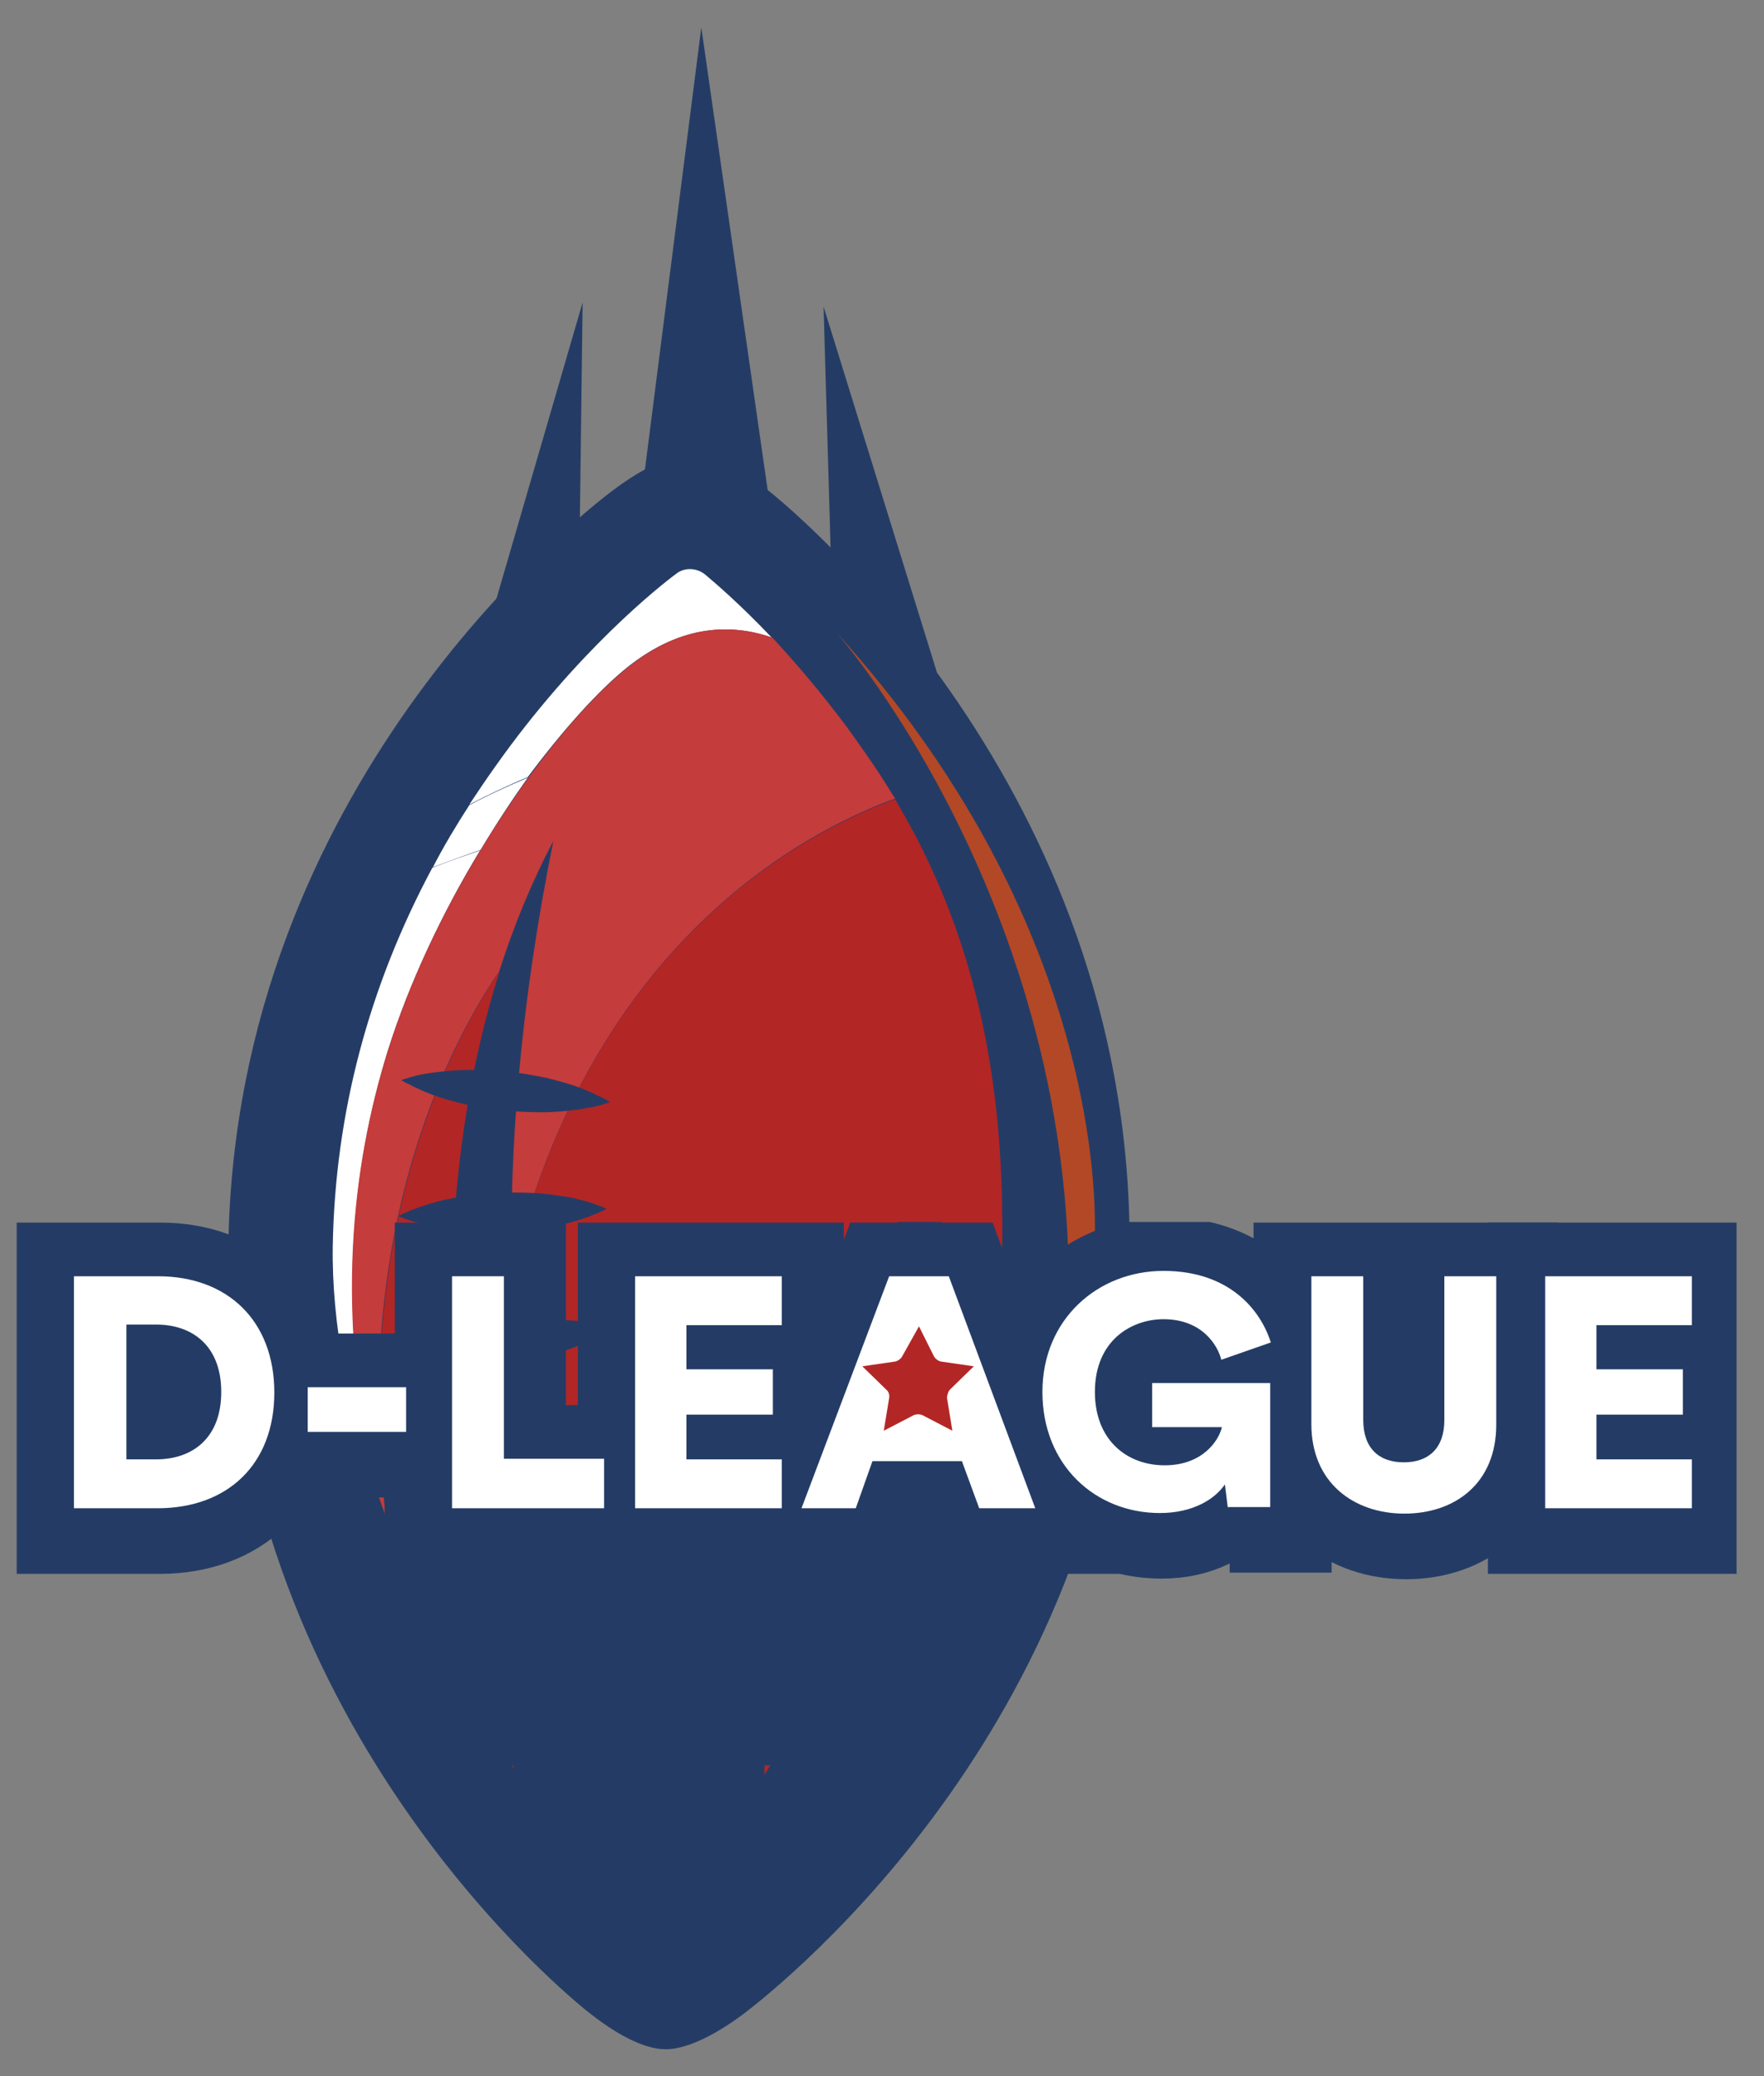 <?xml version="1.0" encoding="utf-8"?>
<!-- Generator: Adobe Illustrator 19.1.0, SVG Export Plug-In . SVG Version: 6.00 Build 0)  -->
<svg version="1.1" id="Layer_1" xmlns="http://www.w3.org/2000/svg" xmlns:xlink="http://www.w3.org/1999/xlink" x="0px" y="0px"
	 viewBox="0 0 295.8 348.1" style="enable-background:new 0 0 295.8 348.1;" xml:space="preserve">
<rect x="0" y="0" width="295.8" height="348.1" fill="#808080" stroke="none"/>
<style type="text/css">
	.st0{fill:#243C65;}
	.st1{fill:#B34826;}
	.st2{fill:#FFFFFF;}
	.st3{fill:#C43C3B;}
	.st4{fill:#B22626;}
	.st5{display:none;fill:#243C65;}
	.st6{clip-path:url(#SVGID_2_);}
	.st7{fill:#FFFFFF;stroke:#243C65;stroke-width:20;stroke-miterlimit:10;}
	.st8{fill:#B22726;}
</style>
<polygon class="st0" points="117.6,4.6 106.2,94 131.8,103.6 "/>
<polygon class="st0" points="97.7,50.7 79,115 97,105.8 "/>
<polygon class="st0" points="138.1,51.4 157.9,115.3 139.7,106.4 "/>
<g>
	<path class="st0" d="M189.4,211.2C189.4,211.2,189.4,211.2,189.4,211.2L189.4,211.2c1.3-76.6-53.8-123.4-60-128.5
		c-7.4-6-11.8-6.5-13.2-6.5c-1.4-0.1-5.8,0.3-13.4,6c-6.5,4.9-63.2,49.8-64.5,126.3h0c0,0,0,0,0,0s0,0,0,0l0,0
		C36.9,285.1,92,332,98.3,337.1c7.4,6,11.7,6.5,13.1,6.5c1.4,0.1,5.8-0.3,13.4-6C131.3,332.6,188,287.7,189.4,211.2L189.4,211.2
		C189.4,211.2,189.4,211.2,189.4,211.2z"/>
	<path class="st1" d="M140.2,106c0,0,46.1,52.1,38.1,127.5c0,0,5.6-14.9,5.3-28.7C183.5,198.5,183,153.1,140.2,106z"/>
	<path class="st2" d="M65,176.3c3.6-11.5,9.2-23.3,15.5-33.7c-2.6,0.9-5.2,1.8-8,2.9c-10.7,20-16.3,41.2-16.7,63.4
		c-0.2,13,2.6,27.1,7.3,41C56.2,220.2,59.1,195.5,65,176.3z"/>
	<path class="st2" d="M88.5,130.4c-3.8,1.6-7.2,3.2-9.8,4.6c-2.2,3.4-4.3,6.9-6.1,10.4c2.7-1,5.4-2,8-2.9
		C83.1,138.3,85.8,134.2,88.5,130.4z"/>
	<path class="st2" d="M105.3,111.8c9.1-7.2,17.5-7.2,24.1-4.9c-5.6-5.9-9.9-9.5-11.2-10.6c0,0,0,0,0,0c-1.4-1.1-3.4-1.2-4.8-0.1
		c0,0,0,0,0,0c-2.7,2-16.7,13-30.4,32.4c-1.5,2.1-2.9,4.2-4.3,6.3c2.7-1.4,6-3,9.8-4.6C94.4,122.4,100.3,115.8,105.3,111.8z"/>
	<path class="st3" d="M147.5,129.8c-1.7-2.6-3.5-5.1-5.2-7.5c-4.6-6.2-9-11.3-12.8-15.4c-6.7-2.3-15.1-2.3-24.1,4.9
		c-5,4-10.9,10.5-16.8,18.6c-2.7,3.8-5.4,7.8-8,12.1C74.2,153,68.6,164.8,65,176.3c-6,19.2-8.9,43.9-1.9,73.5c0.5,1.5,1.1,3,1.6,4.6
		c-6-50,12.3-81.8,19-91.5c2.4-7.5,5.4-14.9,9.1-21.9c-5.6,27.6-7.4,51.7-7,72.4c11.8-49.7,42.2-69.8,58.7-77.2c2.1-1,4-1.7,5.6-2.3
		C149.3,132.6,148.4,131.2,147.5,129.8z"/>
	<path class="st4" d="M83.8,162.8c-6.7,9.8-25,41.5-19,91.5c2.4,6.6,5.2,13.1,8.3,19.3c4,8.1,8.5,15.9,13.1,23c0,0-2.5-8.1-5-21.1
		C76.1,249.6,70.7,203.9,83.8,162.8z"/>
	<path class="st4" d="M153.6,140.3c-0.1-0.1-0.2-0.1-0.3-0.2C153.4,140.2,153.5,140.2,153.6,140.3c-1.1-2.1-2.3-4.2-3.5-6.3
		c-1.6,0.6-3.5,1.3-5.6,2.3c0.8,0.2,0.8,0.2,0,0c-16.5,7.4-46.9,27.4-58.7,77.2c-1.1,24.2,3.9,46.3,10,63.5
		c2.2,6.2,3.6,10.2,5.8,15.1c5.9,12.9,12.1,22.2,12.1,22.2c26.2-16.7,39.7-41.2,39.8-41.5c2.3-5.1,5.8-16,7.5-21.4
		c4.3-13.3,6.8-27.3,7-40.5C168.6,186.2,165.2,162.6,153.6,140.3z"/>
	<path class="st0" d="M67.8,227.6c0,0,0.5-0.4,1.4-0.9c0.9-0.5,2.2-1.2,3.8-1.8c1.6-0.6,3.4-1.3,5.4-1.8c2-0.5,4.1-1,6.3-1.3
		c2.2-0.3,4.3-0.5,6.4-0.5c2.1,0,4,0,5.7,0.2c0.8,0.1,1.6,0.2,2.3,0.3c0.7,0.1,1.3,0.2,1.8,0.4c1,0.2,1.6,0.5,1.6,0.5
		s-0.5,0.4-1.4,0.9c-0.4,0.3-1,0.5-1.6,0.9c-0.6,0.3-1.3,0.6-2.1,1c-1.6,0.6-3.4,1.3-5.4,1.8c-2,0.5-4.1,1-6.3,1.3
		c-2.2,0.3-4.4,0.5-6.4,0.5c-2.1,0-4-0.1-5.7-0.2c-1.7-0.2-3.1-0.5-4.1-0.7C68.4,227.8,67.8,227.6,67.8,227.6z"/>
	<path class="st0" d="M67.3,181.1c0,0,0.6-0.2,1.6-0.5c1-0.3,2.4-0.6,4.1-0.8c1.7-0.2,3.6-0.4,5.7-0.4c2.1,0,4.3,0.1,6.4,0.3
		c2.2,0.2,4.3,0.6,6.4,1c2,0.5,3.9,1,5.5,1.6c0.8,0.3,1.5,0.6,2.2,0.9c0.6,0.3,1.2,0.6,1.7,0.8c0.9,0.5,1.4,0.8,1.4,0.8
		s-0.6,0.2-1.6,0.5c-0.5,0.1-1.1,0.3-1.8,0.4c-0.7,0.1-1.5,0.3-2.3,0.4c-1.7,0.2-3.6,0.4-5.7,0.4c-2.1,0-4.3-0.1-6.4-0.3
		c-2.2-0.2-4.3-0.6-6.4-1c-2-0.5-3.9-1-5.5-1.6c-1.6-0.6-2.9-1.2-3.8-1.7C67.8,181.5,67.3,181.1,67.3,181.1z"/>
	<path class="st0" d="M66.8,203.9c0,0,0.5-0.3,1.5-0.7c0.9-0.4,2.3-0.9,3.9-1.4c1.6-0.5,3.5-0.9,5.6-1.2c2-0.3,4.2-0.5,6.4-0.6
		c2.2-0.1,4.4,0,6.4,0.1c2.1,0.2,4,0.5,5.6,0.8c0.8,0.2,1.6,0.4,2.3,0.6c0.7,0.2,1.3,0.4,1.7,0.6c1,0.3,1.5,0.6,1.5,0.6
		s-0.5,0.3-1.5,0.7c-0.5,0.2-1,0.4-1.7,0.7c-0.7,0.2-1.4,0.5-2.2,0.7c-1.6,0.5-3.5,0.9-5.6,1.2c-2,0.3-4.2,0.5-6.4,0.6
		c-2.2,0.1-4.4,0-6.4-0.2c-2.1-0.2-4-0.5-5.6-0.8c-1.7-0.4-3-0.8-4-1.1C67.4,204.2,66.8,203.9,66.8,203.9z"/>
	<path class="st0" d="M147.2,226.7c3.7,34.3,0.2,77-24.4,103.6c-3.9-4.3-7.9-8.6-11.8-13C136.9,297.3,145.4,257.3,147.2,226.7z"/>
</g>
<g>
	<g>
		<rect x="64.5" y="245.6" class="st0" width="93.4" height="50.4"/>
	</g>
	<g>
		<path class="st5" d="M168.5,150.4l11.1,22.5c0.9,1.8,3.3,3.6,5.4,3.9l24.8,3.6l-17.9,17.5c-1.5,1.4-2.4,4.3-2,6.3l4.2,24.7
			l-22.2-11.7c-1.8-1-4.8-1-6.6,0L143,228.9l4.2-24.7c0.3-2-0.6-4.9-2-6.3l-17.9-17.5l24.8-3.6c2-0.3,4.4-2,5.4-3.9L168.5,150.4z"/>
		<g>
			<defs>
				<rect id="SVGID_1_" x="-2" y="204.9" width="293.2" height="60"/>
			</defs>
			<clipPath id="SVGID_2_">
				<use xlink:href="#SVGID_1_"  style="overflow:visible;"/>
			</clipPath>
			<g class="st6">
				<path class="st7" d="M12.8,253.9V215h14.1c11.7,0,19.5,7.5,19.5,19.5c0,12-7.8,19.4-19.6,19.4H12.8z M26.5,245.7
					c6,0,10.9-3.5,10.9-11.3s-4.9-11.3-10.9-11.3h-5v22.6H26.5z"/>
				<path class="st7" d="M52,241.1v-7.5h16.5v7.5H52z"/>
				<path class="st7" d="M76.2,253.9V215h8.7v30.6h16.8v8.3H76.2z"/>
				<path class="st7" d="M106.9,253.9V215h24.6v8.2h-16v7.4H130v7.6h-14.5v7.5h16v8.2H106.9z"/>
				<path class="st7" d="M161.7,246h-15l-2.8,7.9h-9.1l14.7-38.9h10l14.5,38.9h-9.4L161.7,246z M149.5,238.1h9.4l-4.7-13.4
					L149.5,238.1z"/>
				<path class="st7" d="M206.2,253.9l-0.5-4c-1.7,2.5-5.4,4.8-10.9,4.8c-10.8,0-19.7-8-19.7-20.3c0-12.2,9.3-20.3,20.3-20.3
					c11.1,0,16.3,6.6,18,12l-8.3,2.9c-0.6-2.4-3.2-6.8-9.7-6.8c-5.3,0-11.5,3.5-11.5,12.2c0,8.1,5.4,12.3,11.7,12.3
					c6.4,0,9.1-4.2,9.6-6.4h-11.7v-7.4h19.8v20.8H206.2z"/>
				<path class="st7" d="M220.2,239.9V215h8.7v24.1c0,4.7,2.6,7.1,6.8,7.1s6.8-2.4,6.8-7.1V215h8.7v24.9c0,9.8-6.9,14.9-15.4,14.9
					S220.2,249.6,220.2,239.9z"/>
				<path class="st7" d="M259.5,253.9V215h24.6v8.2h-16v7.4h14.5v7.6h-14.5v7.5h16v8.2H259.5z"/>
			</g>
		</g>
		<g>
			<path class="st2" d="M12.4,252.9V214h14.1c11.7,0,19.5,7.5,19.5,19.5c0,12-7.8,19.4-19.6,19.4H12.4z M26.2,244.7
				c6,0,10.9-3.5,10.9-11.3s-4.9-11.3-10.9-11.3h-5v22.6H26.2z"/>
			<path class="st2" d="M51.6,240.1v-7.5h16.5v7.5H51.6z"/>
			<path class="st2" d="M75.8,252.9V214h8.7v30.6h16.8v8.3H75.8z"/>
			<path class="st2" d="M106.5,252.9V214h24.6v8.2h-16v7.4h14.5v7.6h-14.5v7.5h16v8.2H106.5z"/>
			<path class="st2" d="M161.3,245h-15l-2.8,7.9h-9.1l14.7-38.9h10l14.5,38.9h-9.4L161.3,245z M149.2,237.1h9.4l-4.7-13.4
				L149.2,237.1z"/>
			<path class="st2" d="M205.9,252.9l-0.5-4c-1.7,2.5-5.4,4.8-10.9,4.8c-10.8,0-19.7-8-19.7-20.3c0-12.2,9.3-20.3,20.3-20.3
				c11.1,0,16.3,6.6,18,12l-8.3,2.9c-0.6-2.4-3.2-6.8-9.7-6.8c-5.3,0-11.5,3.5-11.5,12.2c0,8.1,5.4,12.3,11.7,12.3
				c6.4,0,9.1-4.2,9.6-6.4h-11.7v-7.4h19.8v20.8H205.9z"/>
			<path class="st2" d="M219.9,238.8V214h8.7v24.1c0,4.7,2.6,7.1,6.8,7.1s6.8-2.4,6.8-7.1V214h8.7v24.9c0,9.8-6.9,14.9-15.4,14.9
				S219.9,248.6,219.9,238.8z"/>
			<path class="st2" d="M259.1,252.9V214h24.6v8.2h-16v7.4h14.5v7.6h-14.5v7.5h16v8.2H259.1z"/>
		</g>
		<path class="st8" d="M154.1,222.4l2.5,5c0.2,0.4,0.7,0.8,1.2,0.9l5.5,0.8l-4,3.9c-0.3,0.3-0.5,1-0.5,1.4l0.9,5.5l-5-2.6
			c-0.4-0.2-1.1-0.2-1.5,0l-5,2.6l0.9-5.5c0.1-0.5-0.1-1.1-0.5-1.4l-4-3.9l5.5-0.8c0.5-0.1,1-0.5,1.2-0.9L154.1,222.4z"/>
	</g>
</g>
<rect x="99.5" y="292.8" class="st0" width="28.7" height="32.4"/>
</svg>
